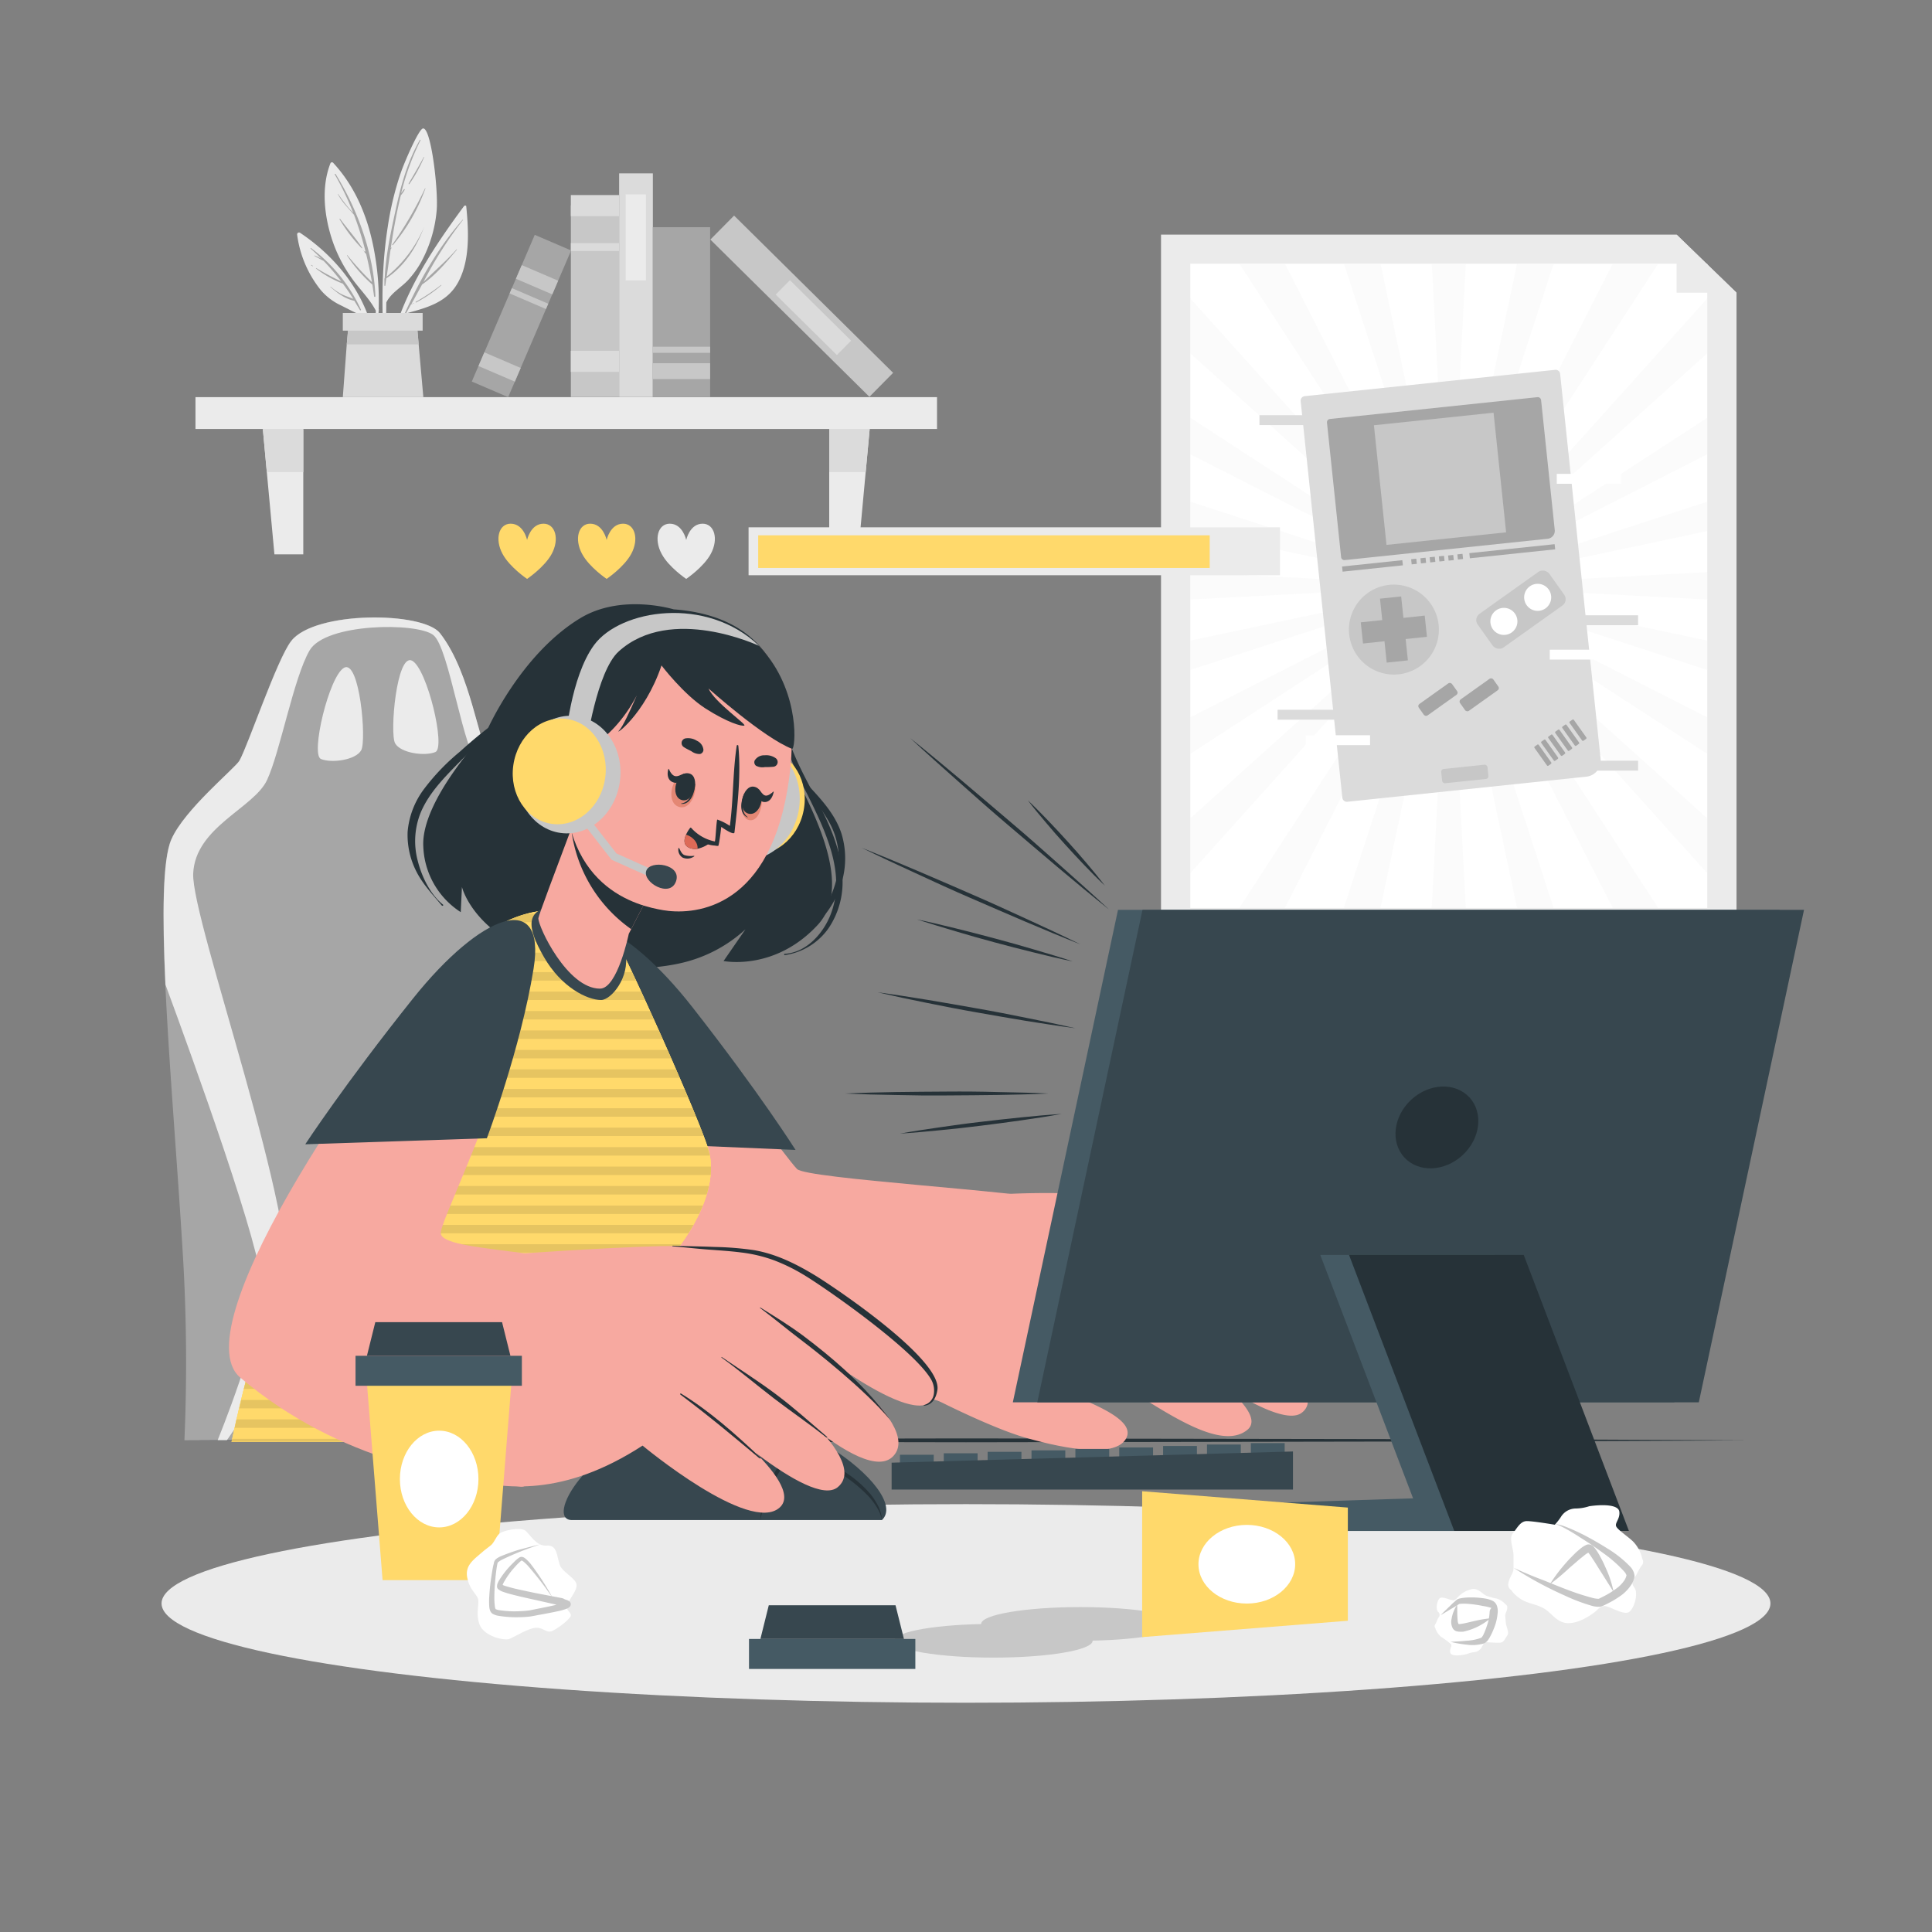 <svg xmlns="http://www.w3.org/2000/svg" viewBox="0 0 500 500"><rect x="0" y="0" width="500" height="500" fill="#808080" stroke="none"/><g id="freepik--background-complete--inject-41"><polygon points="449.41 242.61 300.47 242.61 300.47 60.72 433.9 60.72 449.41 75.75 449.41 242.61" style="fill:#ebebeb"></polygon><rect x="308.05" y="68.24" width="133.79" height="166.75" style="fill:#fff"></rect><g style="opacity:0.2"><polygon points="379.36 68.24 374.94 151.61 370.54 68.24 379.36 68.24" style="fill:#ebebeb"></polygon><polygon points="374.94 151.61 347.81 68.24 357.28 68.24 374.94 151.61" style="fill:#ebebeb"></polygon><polygon points="374.94 151.61 320.75 68.24 332.53 68.24 374.94 151.61" style="fill:#ebebeb"></polygon><polygon points="374.94 151.61 308.05 91.45 308.05 77.23 374.94 151.61" style="fill:#ebebeb"></polygon><polygon points="374.94 151.61 308.05 117.57 308.05 108.12 374.94 151.61" style="fill:#ebebeb"></polygon><polygon points="374.94 151.61 308.05 137.43 308.05 129.83 374.94 151.61" style="fill:#ebebeb"></polygon><polygon points="374.94 151.61 308.05 155.16 308.05 148.07 374.94 151.61" style="fill:#ebebeb"></polygon><polygon points="374.94 151.61 308.05 173.38 308.05 165.79 374.94 151.61" style="fill:#ebebeb"></polygon><polygon points="374.94 151.61 308.05 195.09 308.05 185.65 374.94 151.61" style="fill:#ebebeb"></polygon><polygon points="374.94 151.61 308.05 225.97 308.05 211.78 374.94 151.61" style="fill:#ebebeb"></polygon><polygon points="374.94 151.61 332.51 234.99 320.72 234.99 374.94 151.61" style="fill:#ebebeb"></polygon><polygon points="374.94 151.61 357.27 234.99 347.79 234.99 374.94 151.61" style="fill:#ebebeb"></polygon><polygon points="379.36 234.99 370.52 234.99 374.94 151.61 379.36 234.99" style="fill:#ebebeb"></polygon><polygon points="402.08 234.99 392.62 234.99 374.94 151.61 402.08 234.99" style="fill:#ebebeb"></polygon><polygon points="429.15 234.99 417.37 234.99 374.94 151.61 429.15 234.99" style="fill:#ebebeb"></polygon><polygon points="441.84 211.79 441.84 226 374.94 151.61 441.84 211.79" style="fill:#ebebeb"></polygon><polygon points="441.84 185.66 441.84 195.11 374.94 151.61 441.84 185.66" style="fill:#ebebeb"></polygon><polygon points="441.84 165.8 441.84 173.39 374.94 151.61 441.84 165.8" style="fill:#ebebeb"></polygon><polygon points="441.84 148.07 441.84 155.16 374.94 151.61 441.84 148.07" style="fill:#ebebeb"></polygon><polygon points="441.84 129.84 441.84 137.44 374.94 151.61 441.84 129.84" style="fill:#ebebeb"></polygon><polygon points="441.84 108.12 441.84 117.57 374.94 151.61 441.84 108.12" style="fill:#ebebeb"></polygon><polygon points="441.84 77.24 441.84 91.44 374.94 151.61 441.84 77.24" style="fill:#ebebeb"></polygon><polygon points="429.16 68.24 374.94 151.61 417.37 68.24 429.16 68.24" style="fill:#ebebeb"></polygon><polygon points="402.08 68.24 374.94 151.61 392.62 68.24 402.08 68.24" style="fill:#ebebeb"></polygon></g><path d="M343,98.84h65.16a1.18,1.18,0,0,1,1.18,1.18V200.26a4.13,4.13,0,0,1-4.13,4.13H343a1.18,1.18,0,0,1-1.18-1.18V100A1.18,1.18,0,0,1,343,98.84Z" transform="translate(-13.79 40.08) rotate(-6)" style="fill:#dbdbdb"></path><path d="M345.95,105.52h54a.86.86,0,0,1,.86.86v33.8a2.06,2.06,0,0,1-2.06,2.06H345.95a.86.86,0,0,1-.86-.86v-35a.86.86,0,0,1,.86-.86Z" transform="translate(-10.9 39.65) rotate(-6)" style="fill:#a6a6a6"></path><rect x="357.11" y="108.36" width="31.13" height="31.13" transform="translate(-10.91 39.62) rotate(-6)" style="fill:#c7c7c7"></rect><path d="M372.32,161.72a11.64,11.64,0,1,1-12.79-10.36A11.66,11.66,0,0,1,372.32,161.72Z" style="fill:#c7c7c7"></path><rect x="357.99" y="154.62" width="5.51" height="16.64" transform="translate(-15.05 38.58) rotate(-6)" style="fill:#a6a6a6"></rect><rect x="357.99" y="154.62" width="5.51" height="16.64" transform="translate(236.39 538.73) rotate(-96)" style="fill:#a6a6a6"></rect><rect x="382.27" y="152.46" width="22.72" height="10.7" rx="1.99" transform="translate(-18.53 257.67) rotate(-35.47)" style="fill:#c7c7c7"></rect><path d="M392.06,158.79a3.5,3.5,0,1,1-4.89-.82A3.5,3.5,0,0,1,392.06,158.79Z" style="fill:#fff"></path><path d="M400.8,152.56a3.5,3.5,0,1,1-4.88-.82A3.5,3.5,0,0,1,400.8,152.56Z" style="fill:#fff"></path><rect x="377.54" y="178.03" width="10.56" height="3.64" rx="0.68" transform="translate(798.97 104.22) rotate(144.54)" style="fill:#a6a6a6"></rect><rect x="396.21" y="194.76" width="6.1" height="1.35" rx="0.25" transform="translate(471.73 634.02) rotate(-125.46)" style="fill:#a6a6a6"></rect><rect x="398.03" y="193.47" width="6.1" height="1.35" rx="0.25" transform="translate(475.67 633.46) rotate(-125.47)" style="fill:#a6a6a6"></rect><rect x="399.84" y="192.18" width="6.1" height="1.35" rx="0.25" transform="translate(479.59 632.89) rotate(-125.47)" style="fill:#a6a6a6"></rect><rect x="401.66" y="190.88" width="6.1" height="1.35" rx="0.25" transform="translate(483.51 632.33) rotate(-125.47)" style="fill:#a6a6a6"></rect><rect x="403.47" y="189.59" width="6.1" height="1.35" rx="0.25" transform="translate(487.43 631.76) rotate(-125.47)" style="fill:#a6a6a6"></rect><rect x="405.29" y="188.3" width="6.1" height="1.35" rx="0.25" transform="translate(491.34 631.2) rotate(-125.46)" style="fill:#a6a6a6"></rect><rect x="366.85" y="179.15" width="10.56" height="3.64" rx="0.68" transform="translate(780.22 112.45) rotate(144.53)" style="fill:#a6a6a6"></rect><rect x="347.35" y="145.8" width="15.68" height="1.34" transform="translate(-13.36 37.92) rotate(-6)" style="fill:#a6a6a6"></rect><rect x="380.27" y="142" width="22.2" height="1.34" transform="translate(-12.77 41.68) rotate(-6)" style="fill:#a6a6a6"></rect><rect x="365.26" y="144.67" width="1.34" height="1.34" transform="translate(-13.18 39.03) rotate(-6)" style="fill:#a6a6a6"></rect><rect x="367.66" y="144.42" width="1.34" height="1.34" transform="translate(-13.14 39.28) rotate(-6)" style="fill:#a6a6a6"></rect><rect x="370.05" y="144.17" width="1.34" height="1.34" transform="translate(-13.1 39.52) rotate(-6)" style="fill:#a6a6a6"></rect><rect x="372.44" y="143.92" width="1.34" height="1.34" transform="translate(-13.07 39.78) rotate(-6)" style="fill:#a6a6a6"></rect><rect x="374.84" y="143.67" width="1.34" height="1.34" transform="translate(-13.02 39.99) rotate(-5.99)" style="fill:#a6a6a6"></rect><rect x="377.23" y="143.41" width="1.34" height="1.34" transform="translate(-12.99 40.28) rotate(-6)" style="fill:#a6a6a6"></rect><rect x="373.07" y="198.46" width="12.04" height="3.71" rx="0.69" transform="translate(-18.86 40.71) rotate(-6)" style="fill:#c7c7c7"></rect><rect x="344.98" y="183.25" width="2.56" height="16.62" transform="translate(537.82 -154.7) rotate(90)" style="fill:#fff"></rect><rect x="409.92" y="115.61" width="2.56" height="16.62" transform="translate(535.12 -287.28) rotate(90)" style="fill:#fff"></rect><rect x="408.11" y="161.11" width="2.56" height="16.62" transform="translate(578.81 -239.97) rotate(90)" style="fill:#fff"></rect><rect x="414.35" y="152.21" width="2.56" height="16.62" transform="translate(576.14 -255.11) rotate(90)" style="fill:#dbdbdb"></rect><rect x="414.35" y="189.84" width="2.56" height="16.62" transform="translate(613.78 -217.47) rotate(90)" style="fill:#dbdbdb"></rect><rect x="337.67" y="176.66" width="2.56" height="16.62" transform="translate(523.92 -153.98) rotate(90)" style="fill:#dbdbdb"></rect><rect x="332.98" y="100.42" width="2.56" height="16.62" transform="translate(442.99 -225.53) rotate(90)" style="fill:#dbdbdb"></rect><polygon points="433.9 60.72 433.9 75.75 449.41 75.75 433.9 60.72" style="fill:#ebebeb"></polygon><rect x="50.59" y="102.78" width="191.91" height="8.24" style="fill:#ebebeb"></rect><polygon points="78.49 143.46 71.02 143.46 68.02 111.02 78.49 111.02 78.49 143.46" style="fill:#ebebeb"></polygon><polygon points="214.6 143.46 222.07 143.46 225.07 111.02 214.6 111.02 214.6 143.46" style="fill:#ebebeb"></polygon><polygon points="68.02 111.02 78.49 111.02 78.49 122.19 69.05 122.19 68.02 111.02" style="fill:#dbdbdb"></polygon><polygon points="225.07 111.02 224.04 122.19 214.6 122.19 214.6 111.02 225.07 111.02" style="fill:#dbdbdb"></polygon><path d="M120.08,53.35c-8.51,11.53-17.39,24.91-19.55,39.38a.19.19,0,0,0,.37.07,85.57,85.57,0,0,1,3.77-11.58c5.6-1.54,11.09-2.81,14-8.36,3-5.72,2.62-13.16,2-19.39C120.71,53.14,120.26,53.12,120.08,53.35Z" style="fill:#ebebeb"></path><path d="M104.75,81.11c3.83-8.58,8.74-17.2,15-24.26,0-.05.11,0,.07.07A101.85,101.85,0,0,0,109.58,73c2.82-2.86,5.9-5.43,8.58-8.46,0-.06.13,0,.08.08-2.65,3.19-5.55,6.65-9,9-.93,1.71-1.86,3.42-2.81,5.14.23-.13.47-.25.71-.36,0,0,.08,0,0,.06-.27.13-.53.27-.8.39-.45.81-.89,1.62-1.35,2.43C104.92,81.45,104.67,81.29,104.75,81.11Z" style="fill:#a6a6a6"></path><path d="M107.6,78.12a51,51,0,0,0,6.54-4.37s.13,0,.08.08a34.54,34.54,0,0,1-6.53,4.45C107.59,78.33,107.49,78.18,107.6,78.12Z" style="fill:#a6a6a6"></path><path d="M99.6,92.59a.16.16,0,0,0,.31,0c0-4.76,0-9.55.07-14.33,1.22-2.46,3.84-3.83,5.66-5.8a24.9,24.9,0,0,0,3.4-4.73A34,34,0,0,0,113,54.58c.5-5.09-1.43-21.91-3.58-21.32-1.11.3-4.72,8.63-5.67,11.38a78.73,78.73,0,0,0-3.39,14C98.6,69.81,98.74,81.31,99.6,92.59Z" style="fill:#ebebeb"></path><path d="M99.56,72.05l0,0c.26-6,1.62-12.11,2.89-18,1.37-6.3,3-12.22,6.21-17.84a.09.09,0,0,1,.16.09,66.82,66.82,0,0,0-5,13.7c.22-.34.49-.66.71-1,.09-.13.3,0,.21.12a9,9,0,0,1-1,1.43l0,0c-1.12,4.5-1.92,9.1-2.61,13.69.06,0,.11-.12.16-.17s.09,0,.07.05l-.28.46c-.34,2.33-.66,4.65-1,7a32.81,32.81,0,0,0,9.69-12.88s0,0,0,0c-2,5.34-5,10.09-9.8,13.34-.09.62-.17,1.24-.26,1.86,0,.13-.22.09-.22,0,0-.55,0-1.1,0-1.65A.13.13,0,0,1,99.56,72.05Z" style="fill:#a6a6a6"></path><path d="M101.52,63.32A96.57,96.57,0,0,0,110,48.75c0-.06.13,0,.1,0a47.35,47.35,0,0,1-8.39,14.64C101.6,63.52,101.45,63.41,101.52,63.32Z" style="fill:#a6a6a6"></path><path d="M105.73,47.58c1.32-2.32,2.7-4.58,3.94-6.95,0-.07.12,0,.1,0a35.67,35.67,0,0,1-3.84,7A.12.12,0,0,1,105.73,47.58Z" style="fill:#a6a6a6"></path><path d="M105.22,48.59s0,0,0,0A0,0,0,0,1,105.22,48.59Z" style="fill:#a6a6a6"></path><path d="M97.26,80.39a48.37,48.37,0,0,1-1.11,9.38l.15,1A45.3,45.3,0,0,0,98,80.34.33.33,0,0,0,98,80h0a69.43,69.43,0,0,0-1-14.17c-1.47-8.76-4.7-17.16-10.8-23.72a.44.44,0,0,0-.68.14c-2.46,6.26-1.6,13.74.5,20a36.66,36.66,0,0,0,4.84,9.49C92.89,74.68,95.56,77.17,97.26,80.39Z" style="fill:#ebebeb"></path><path d="M86.86,45.05c5.79,9.39,9.81,20.52,10.3,31.62,0,.19-.32.24-.35,0-.13-1-.29-2-.44-3h0a37.6,37.6,0,0,1-6.57-7.57s0-.11.08-.07A80.7,80.7,0,0,0,96.25,73q-.61-3.67-1.49-7.24l-.45-.54c-.1-.12.06-.29.17-.17l.14.15a82.86,82.86,0,0,0-3-9.6c-1.47-1.76-3.12-3.28-4.19-5.39,0,0,0-.09.08,0a43.88,43.88,0,0,0,2.67,3.55c.39.45.82.87,1.22,1.31a73.73,73.73,0,0,0-4.73-9.88C86.55,45,86.77,44.91,86.86,45.05Z" style="fill:#a6a6a6"></path><path d="M88,56.63c1.87,2.52,4,4.92,5.74,7.52,0,.08-.06.15-.12.1a38.37,38.37,0,0,1-5.75-7.54C87.85,56.63,88,56.56,88,56.63Z" style="fill:#a6a6a6"></path><path d="M94,64.74l.08.08c.06.05,0,.14-.08.08L94,64.82C93.89,64.77,94,64.68,94,64.74Z" style="fill:#a6a6a6"></path><path d="M76.9,60.73A28.84,28.84,0,0,0,83,75.05,15.18,15.18,0,0,0,88,78.92c2.14,1.06,4.39,2.28,6.61,3.15a44,44,0,0,1,2.34,8.31l.21-.74C95.7,77.41,87.78,67,77.66,60.25A.49.49,0,0,0,76.9,60.73Z" style="fill:#ebebeb"></path><path d="M80.4,64.34c-.07-.06,0-.19.1-.13a41.33,41.33,0,0,1,12.9,15.9.14.14,0,0,1-.25.14c-.47-.82-1-1.62-1.44-2.41h0c-2.31-.43-4.5-2.06-6.22-3.6a0,0,0,0,1,.07-.07,14.36,14.36,0,0,0,2.92,2c1,.48,2,.78,2.94,1.16-.86-1.36-1.75-2.66-2.68-3.92a27,27,0,0,1-6.94-3.91c-.07,0,0-.15.06-.11a69.13,69.13,0,0,0,6.46,3.45,60,60,0,0,0-4.56-5.31c-.79-.42-1.58-.83-2.34-1.28a.06.06,0,1,1,0-.11,8,8,0,0,1,1.79.88C82.35,66.14,81.41,65.23,80.4,64.34Z" style="fill:#a6a6a6"></path><path d="M80.62,68.57a3.39,3.39,0,0,1,.39.27,0,0,0,0,1-.05.07c-.15-.07-.27-.15-.41-.23S80.55,68.52,80.62,68.57Z" style="fill:#a6a6a6"></path><polygon points="109.56 102.78 88.72 102.78 89.74 89.12 90.14 84.66 107.96 84.66 108.35 89.12 109.56 102.78" style="fill:#dbdbdb"></polygon><polygon points="108.35 89.12 89.74 89.12 90.14 84.66 107.96 84.66 108.35 89.12" style="fill:#c7c7c7"></polygon><rect x="88.72" y="81" width="20.66" height="4.57" style="fill:#dbdbdb"></rect><rect x="129.17" y="71.69" width="49.61" height="12.49" transform="translate(231.92 -76.03) rotate(90)" style="fill:#c7c7c7"></rect><rect x="151.25" y="46.96" width="5.45" height="12.49" transform="translate(207.18 -100.77) rotate(90)" style="fill:#dbdbdb"></rect><rect x="152.96" y="57.68" width="2.02" height="12.49" transform="translate(217.91 -90.04) rotate(90)" style="fill:#dbdbdb"></rect><rect x="151.25" y="87.27" width="5.45" height="12.49" transform="translate(247.49 -60.46) rotate(90)" style="fill:#dbdbdb"></rect><rect x="135.65" y="69.44" width="57.88" height="8.73" transform="translate(238.4 -90.78) rotate(90)" style="fill:#dbdbdb"></rect><rect x="153.42" y="58.82" width="22.26" height="5.24" transform="translate(225.99 -103.11) rotate(90)" style="fill:#ebebeb"></rect><rect x="178.57" y="74.87" width="57.88" height="8.73" transform="translate(115.62 -122.99) rotate(44.67)" style="fill:#c7c7c7"></rect><rect x="199.4" y="79.57" width="22.26" height="5.24" transform="translate(118.57 -124.26) rotate(44.67)" style="fill:#dbdbdb"></rect><rect x="154.38" y="73.36" width="43.96" height="14.83" transform="translate(257.14 -95.58) rotate(90)" style="fill:#a6a6a6"></rect><rect x="174.31" y="88.64" width="4.1" height="14.83" transform="translate(272.41 -80.31) rotate(90)" style="fill:#c7c7c7"></rect><rect x="175.57" y="83.1" width="1.59" height="14.83" transform="translate(266.88 -85.84) rotate(90)" style="fill:#c7c7c7"></rect><rect x="114.29" y="76.66" width="41.31" height="10.24" transform="translate(263.33 -9.97) rotate(113.23)" style="fill:#a6a6a6"></rect><rect x="127.36" y="89.84" width="3.85" height="10.24" transform="translate(267.55 13.63) rotate(113.23)" style="fill:#c7c7c7"></rect><rect x="137.05" y="67.27" width="3.85" height="10.24" transform="translate(260.32 -26.76) rotate(113.23)" style="fill:#c7c7c7"></rect><rect x="136.14" y="72.15" width="1.49" height="10.24" transform="translate(261.88 -18.04) rotate(113.23)" style="fill:#c7c7c7"></rect></g><g id="freepik--Shadow--inject-41"><ellipse cx="250" cy="414.97" rx="208.19" ry="25.7" style="fill:#ebebeb"></ellipse></g><g id="freepik--Desk--inject-41"><polygon points="47.44 372.76 98.08 372.51 148.72 372.43 250 372.26 351.28 372.42 401.92 372.51 452.56 372.76 401.92 373 351.28 373.09 250 373.26 148.72 373.09 98.08 373 47.44 372.76" style="fill:#263238"></polygon></g><g id="freepik--Chair--inject-41"><path d="M47.73,372.74a469.1,469.1,0,0,0-.57-50.69c-2.47-40.33-7.73-93.6-2.85-104.79,3.38-7.78,16.49-18.43,17.62-20.42,2.23-3.9,9.78-26.37,13.43-31,6.16-7.79,34-7.62,38.47-2,8.25,10.59,9.92,29.14,13.23,32.73s28.11,13.29,31.46,22.47S147.86,249,147.68,254.66s26.58,69.22,27.49,83.32-13.12,34.4-13.12,34.4Z" style="fill:#a6a6a6"></path><path d="M162.05,372.39l-6.61,0h-.07S164,351.32,164,341s-24.77-75.47-24.64-86.19S155,230.27,153.8,221.23s-24.64-17.33-29.36-22-8.12-31.61-12.32-34.9-27.87-3.12-32,4-7.6,26.21-11,33.52S50.53,214,50,226.07s28,90.48,24.1,109.88S62.67,367.2,58.73,372.71h-2.4s11.23-27.43,11.49-39.2c.22-9.39-17.75-59-25-78.7h0c-.82-18-.75-32.33,1.53-37.55,3.38-7.77,16.48-18.41,17.63-20.4,2.22-3.91,9.77-26.39,13.43-31,6.16-7.8,34-7.63,38.46-2,8.25,10.59,9.92,29.14,13.24,32.73s28.1,13.29,31.45,22.47S147.85,249,147.69,254.66s26.57,69.22,27.48,83.32S162.05,372.39,162.05,372.39Z" style="fill:#ebebeb"></path><path d="M89.06,172.81c-3.89,2.09-8.75,22.49-6,23.62s9,.29,10.42-2.27S93.09,170.63,89.06,172.81Z" style="fill:#ebebeb"></path><path d="M106.67,171c3.89,2.1,8.75,22.49,6,23.63s-9,.28-10.42-2.27S102.64,168.84,106.67,171Z" style="fill:#ebebeb"></path></g><g id="freepik--Character--inject-41"><path d="M228.24,393.39H148c-6.85,0,3.06-19.49,28-27S236.12,386.08,228.24,393.39Z" style="fill:#37474f"></path><path d="M196.77,393.39a25.1,25.1,0,0,1,1.16-6.52,27.55,27.55,0,0,1,2.71-6.08,21.92,21.92,0,0,1,4.23-5.17,19.46,19.46,0,0,1,5.59-3.56c-.45.33-.9.64-1.36.95l-.67.46-.63.53-1.25,1-1.15,1.15a28.21,28.21,0,0,0-3.91,5.12,38.67,38.67,0,0,0-2.84,5.82q-.59,1.53-1.05,3.09C197.26,391.25,197,392.32,196.77,393.39Z" style="fill:#263238"></path><path d="M206.27,374.85a52.55,52.55,0,0,1,13.32,6.72,29.39,29.39,0,0,1,5.59,5,17.43,17.43,0,0,1,2.08,3.16,9.62,9.62,0,0,1,1,3.62,10.31,10.31,0,0,0-1.41-3.38,16.87,16.87,0,0,0-2.23-2.89,37.3,37.3,0,0,0-5.59-4.73c-2-1.44-4.1-2.72-6.22-4-1.06-.63-2.14-1.23-3.23-1.82S207.37,375.42,206.27,374.85Z" style="fill:#263238"></path><path d="M150.15,160c-15.6,9.47-24.18,29.17-24.18,29.17S108.89,207,109.55,219.06a21.1,21.1,0,0,0,9.69,17l.31-6.52s2.11,9,14.83,15.48,31.58,6.64,42,4.19a36.64,36.64,0,0,0,16.55-8.71l-5.67,8.21s13.22,2.71,24.37-9.35-6.35-37.5-7.21-42.27,4.35-36.81-30.05-39.39C174.38,157.73,160.88,153.5,150.15,160Z" style="fill:#263238"></path><path d="M114.65,234.12c-3.31-2.67-5.49-7.22-6.52-11.28A19.68,19.68,0,0,1,109,210c2.15-4.88,5.92-8.71,9.59-12.46s7.87-7.48,11.59-11.42c.21-.22-.12-.52-.35-.36A120.66,120.66,0,0,0,119,194.55a56.38,56.38,0,0,0-9.18,9.54,21.42,21.42,0,0,0-4.33,11.21,20.83,20.83,0,0,0,2,9.7c1.7,3.62,4.33,6.32,6.85,9.35C114.57,234.54,114.84,234.27,114.65,234.12Z" style="fill:#263238"></path><path d="M217.9,225.72c-1.16-12.54-9.8-22.4-13.69-34-2.11-6.3-3.3-13-6.62-18.82-.09-.15-.36,0-.27.16,2.63,5.16,3.5,10.81,5,16.35a86.77,86.77,0,0,0,6.54,16c4.65,9.46,10.26,20.65,6.09,31.3-1.92,4.91-6.28,9.81-11.88,10.14-.21,0-.17.37.05.33a16.76,16.76,0,0,0,11.29-6.93A21.28,21.28,0,0,0,217.9,225.72Z" style="fill:#263238"></path><path d="M217.63,229a21.94,21.94,0,0,0,.14-13.27c-1.38-4.28-4.32-7.84-7.33-11.1-3.47-3.76-7.2-7.43-8.77-12.42-.07-.21-.38-.08-.32.12,2.43,8.21,9.55,13.48,13.45,20.83,4.46,8.41,2,18.5-4.1,25.39a36.17,36.17,0,0,1-14,9.35.07.07,0,1,0,0,.14C205.85,244.75,214.65,238.54,217.63,229Z" style="fill:#263238"></path><path d="M149.06,256c7.71,33.58,23.32,76.09,35.38,84.66,9.72,6.92,71.31,26.25,74.15,26.56,7.05.71,22.55-54.4,15.25-56.42-9.2-2.55-65.08-5.7-67.57-8.26s-18.49-24.22-36.51-49.18C157.33,236.06,144.28,235.12,149.06,256Z" style="fill:#f7a9a0"></path><path d="M242.8,362.49c.93.48,14.18,7.14,22.37,9.51,6.11,1.77,23.83,6.4,26.45-.13,1.79-4.46-8.31-8.41-15.39-11.36-3.73-1.55-8.33-5.46-7.23-7.86,1.92-4.19,11.53,0,17.84,3.69,12.22,7.1,28.49,19.87,36,13.68,2.81-2.35-.46-6.61-5.25-10.79,7.77,4.87,16.07,8.87,19.3,6.39,1.85-1.41,1.94-3.35.91-5.56,2.4.78,4.52.63,6-.93,2.52-2.65,1.29-6.55-1.47-10.55a3,3,0,0,0,2.29-1.51c5.35-8.16-21.43-31.58-30.69-33.78-27.25-6.47-56.24-4.11-56.24-4.11C246.94,317.73,242.78,362.47,242.8,362.49Z" style="fill:#f7a9a0"></path><path d="M282.87,337.41a46.19,46.19,0,0,1,18.18,7c6.91,4.56,11.49,9.9,17.29,15.27.15.15-.07.39-.22.25-2.76-2.56-14.2-12.16-17.16-14.35a44,44,0,0,0-18.11-8.05A.06.06,0,0,1,282.87,337.41Z" style="fill:#263238"></path><path d="M288,325.84c7.16,2,14.5,3.94,21.15,7.33,7.27,3.71,13,9.75,18.56,15.57q5.05,5.24,9.85,10.7c.14.15-.07.39-.21.24q-8.52-9-17.58-17.51A58.33,58.33,0,0,0,300.44,330c-4.1-1.56-8.31-2.81-12.52-4C287.84,326,287.87,325.82,288,325.84Z" style="fill:#263238"></path><path d="M295.6,315.73c7,1.43,13,2.65,19.19,6.38,8.16,4.94,16,13.26,18.8,16.2,3.05,3.26,6,6.62,8.88,10,.12.14-.12.35-.24.21a231.41,231.41,0,0,0-21.23-21,45.73,45.73,0,0,0-11.87-7.72,82.61,82.61,0,0,0-13.54-4A0,0,0,0,1,295.6,315.73Z" style="fill:#263238"></path><path d="M205.89,297.6l-47-2s-8.54-23.3-11.68-44,14.49-13.26,31.94,9S205.89,297.6,205.89,297.6Z" style="fill:#37474f"></path><path d="M176.43,373.1l-2.85-47.72s12.84-14.2,10-27c-1.44-6.5-23.59-55.87-25.76-57.9-8.73-8.13-23.45-4.89-29.5-.32-33.47,25.3-57.06,79.59-68.39,133Z" style="fill:#FFD96B"></path><path d="M176.43,373.1l-2.85-47.72s12.84-14.2,10-27c-1.44-6.5-23.59-55.87-25.76-57.9-8.73-8.13-23.45-4.89-29.5-.32-33.47,25.3-57.06,79.59-68.39,133Z" style="fill:#FFD96B"></path><path d="M173.58,325.38l2.85,47.72H59.93c11.32-53.37,34.91-107.66,68.39-133a19.57,19.57,0,0,1,4.24-2.37c7.14-3,18.18-3.91,25.26,2.69,2.17,2,24.32,51.4,25.75,57.9C186.42,311.18,173.58,325.38,173.58,325.38Z" style="fill:#FFD96B"></path><g style="opacity:0.1"><path d="M155.53,238.67H130.66a20.93,20.93,0,0,1,1.9-.9,28.39,28.39,0,0,1,3.78-1.28h14.53A18.14,18.14,0,0,1,155.53,238.67Z"></path><path d="M159.71,243.71H123.89c.88-.75,1.76-1.49,2.66-2.19h32C158.85,242.07,159.25,242.81,159.71,243.71Z"></path><path d="M162.21,248.74h-43.8c.75-.75,1.52-1.48,2.29-2.19h40.45Z"></path><path d="M164.6,253.77h-51c.67-.74,1.34-1.47,2-2.18h48Z"></path><path d="M166.93,258.8H109.24c.6-.74,1.21-1.46,1.83-2.18h54.86C166.25,257.33,166.59,258.06,166.93,258.8Z"></path><path d="M169.23,263.84H105.28l1.68-2.19h61.27Z"></path><path d="M171.48,268.87H101.66c.51-.74,1-1.47,1.54-2.19h67.3C170.83,267.41,171.16,268.14,171.48,268.87Z"></path><path d="M173.7,273.9H98.29c.47-.73.95-1.46,1.43-2.18h73C173.06,272.45,173.39,273.18,173.7,273.9Z"></path><path d="M175.89,278.93H95.15c.44-.73.89-1.46,1.34-2.18h78.45C175.27,277.48,175.58,278.21,175.89,278.93Z"></path><path d="M178,284H92.21c.42-.73.83-1.46,1.26-2.18h83.64C177.43,282.52,177.74,283.25,178,284Z"></path><path d="M180.14,289H89.44c.4-.74.79-1.47,1.19-2.19h88.6Z"></path><path d="M182.12,294H86.85c.36-.73.73-1.46,1.1-2.18h93.33C181.59,292.63,181.87,293.36,182.12,294Z"></path><path d="M183.7,299.06H84.39c.34-.73.69-1.46,1-2.18h97.7a14.86,14.86,0,0,1,.43,1.48C183.62,298.59,183.67,298.83,183.7,299.06Z"></path><path d="M184,301.91a17.65,17.65,0,0,1-.08,2.18H82.06l1-2.18Z"></path><path d="M183.45,306.94a20.72,20.72,0,0,1-.57,2.19h-103l.94-2.19Z"></path><path d="M181.89,312c-.3.75-.62,1.47-1,2.18H77.76c.29-.73.59-1.46.89-2.18Z"></path><path d="M179.45,317c-.43.77-.86,1.5-1.3,2.18H75.77c.28-.73.56-1.45.85-2.18Z"></path><path d="M176.22,322c-.64.89-1.22,1.63-1.66,2.18H73.89c.26-.73.52-1.46.79-2.18Z"></path><path d="M173.81,329.26H72.08c.26-.74.51-1.47.78-2.19H173.68Z"></path><path d="M174.11,334.29H70.38c.24-.73.48-1.46.73-2.18H174Z"></path><path d="M174.41,339.32H68.77c.22-.73.45-1.46.69-2.18H174.28Z"></path><path d="M174.71,344.35H67.23c.21-.73.43-1.45.66-2.18H174.58Z"></path><path d="M175,349.39H65.78c.2-.73.4-1.46.62-2.19H174.88Z"></path><path d="M175.31,354.42H64.4c.19-.73.38-1.45.59-2.18H175.18Z"></path><path d="M175.61,359.45H63.1c.17-.73.36-1.45.55-2.18H175.48Z"></path><path d="M175.92,364.48h-114c.17-.73.34-1.45.52-2.18H175.78Z"></path><path d="M176.22,369.52H60.71c.16-.73.32-1.46.49-2.19H176.09Z"></path><path d="M176.43,373.1H59.93c0-.24.1-.49.16-.73h116.3Z"></path></g><path d="M143.46,234.42c-7.49,1-7.22,5.35-2.71,13.23S152,258.8,155.57,258.8c2.55,0,7.53-5.83,6.29-12.25C160.21,238,151.8,233.36,143.46,234.42Z" style="fill:#37474f"></path><path d="M162.73,241.67s-2.91,14.19-7.45,14.19c-8.46,0-16-16-15.95-18.22,0-.56,4.78-13.27,8.5-23.14,2.39-6.35,4.36-11.52,4.36-11.52L171.81,224l-8.46,16.46Z" style="fill:#f7a9a0"></path><path d="M171.81,224l-8.46,16.46a37.1,37.1,0,0,1-15.52-26c2.39-6.35,4.36-11.52,4.36-11.52l2.52,2.52Z" style="fill:#263238"></path><ellipse cx="196.16" cy="207.44" rx="13.71" ry="12.03" transform="translate(-44.78 360.6) rotate(-79.04)" style="fill:#FFD96B"></ellipse><path d="M180.43,204.88c-1.6,8.27,3,16.11,10.24,17.52s14.43-4.16,16-12.43-3-16.11-10.23-17.52S182,196.61,180.43,204.88Z" style="fill:#c7c7c7"></path><path d="M203.79,204.34c-5.43,32-25.23,32.39-32.13,31.22-6.27-1.08-27.48-5.52-25.39-37.94s18.71-40,33.17-38.32S209.22,172.31,203.79,204.34Z" style="fill:#f7a9a0"></path><path d="M200.2,198.43a18.65,18.65,0,0,1-2.24.09,3.57,3.57,0,0,1-2.3-.34,1.16,1.16,0,0,1-.35-1.37,2.85,2.85,0,0,1,2.58-1.34,4.22,4.22,0,0,1,2.92.79A1.23,1.23,0,0,1,200.2,198.43Z" style="fill:#263238"></path><path d="M176.92,193.31c.63.43,1.29.73,2,1.1a3.56,3.56,0,0,0,2.21.73,1.14,1.14,0,0,0,.92-1.06,2.84,2.84,0,0,0-1.68-2.36,4.22,4.22,0,0,0-3-.62A1.23,1.23,0,0,0,176.92,193.31Z" style="fill:#263238"></path><path d="M178.21,200.55c-4.14-1.24-6.31,7.14-2.47,8.28S181.68,201.59,178.21,200.55Z" style="fill:#e07f69;opacity:0.8"></path><path d="M179.89,202.88c0-.08-.19.07-.2.16-.41,2.17-1.23,4.6-3.34,4.89-.07,0-.09.12,0,.12C178.8,208.24,179.86,205,179.89,202.88Z" style="fill:#263238"></path><path d="M178.46,200.2c-3.42-1-5.21,5.89-2.05,6.84S181.32,201.06,178.46,200.2Z" style="fill:#263238"></path><path d="M177,200.22c-.71.23-1.48.77-2.23.65s-1.31-1-1.68-1.86c0-.09-.11,0-.14.05-.36,1.32-.2,2.81,1.16,3.37s2.49-.41,3.16-1.66C177.41,200.54,177.29,200.12,177,200.22Z" style="fill:#263238"></path><path d="M195.4,203.74c-3.62-.62-4.81,7.95-1.45,8.52S198.44,204.26,195.4,203.74Z" style="fill:#e07f69;opacity:0.8"></path><path d="M192.64,205.33c0-.08.14.14.11.23-.64,2.12-1,4.65.73,5.88.05,0,0,.14,0,.11C191.16,210.59,191.69,207.23,192.64,205.33Z" style="fill:#263238"></path><path d="M195.14,203.6c3.51.66,1.94,7.63-1.31,7S192.2,203.05,195.14,203.6Z" style="fill:#263238"></path><path d="M196.49,204.39c.47.49.86,1.29,1.51,1.48s1.48-.4,2.13-1c.07-.06.11,0,.1.1-.27,1.34-1,2.63-2.36,2.6s-1.82-1.37-1.83-2.77C196,204.52,196.3,204.19,196.49,204.39Z" style="fill:#263238"></path><path d="M175.77,219.52c.35.65.65,1.49,1.39,1.79a5.73,5.73,0,0,0,2.44.17.08.08,0,0,1,.06.14,3,3,0,0,1-3,.32,2.38,2.38,0,0,1-1.09-2.38C175.54,219.42,175.72,219.43,175.77,219.52Z" style="fill:#263238"></path><path d="M186.66,214s-.35,3.31-.72,4.83c0,.14-.42.11-.94,0,0,0,0,0-.06,0a7.39,7.39,0,0,1-6.32-4.4.16.16,0,0,1,.28-.16,11.09,11.09,0,0,0,6.1,3.5c.21-.39.41-5.7.65-5.66a13.67,13.67,0,0,1,3.24,1.63c.93-6.89.74-13.87,1.77-20.71a.21.21,0,0,1,.42,0c.71,7.3-.18,15.25-1,22.39C190,216.29,187.2,214.38,186.66,214Z" style="fill:#263238"></path><path d="M184.2,217.77a8.14,8.14,0,0,1-3.68,1.89,3.74,3.74,0,0,1-2.22-.28c-1.51-.71-1.28-2.18-.75-3.37a8.28,8.28,0,0,1,1.07-1.77A10.6,10.6,0,0,0,184.2,217.77Z" style="fill:#263238"></path><path d="M180.52,219.66a3.74,3.74,0,0,1-2.22-.28c-1.51-.71-1.28-2.18-.75-3.37C179.21,216.51,180.68,218,180.52,219.66Z" style="fill:#dd6a57"></path><path d="M147.44,194.92c3.44.83,15.07-5.78,20.31-22,0,0-5.72,14.25-7.47,16.06s6.51-3.73,10.92-16.76c0,0,5.68,7.48,11.36,11.12s9.5,4.74,10.08,4.42-7.68-6-9.28-9.58c0,0,14.18,12.72,21.62,15.62.86.34,2.24-13.85-7.19-25.13s-25.41-12.28-31.91-9c0,0-6.14-1-15.2,5.79S143.74,194,147.44,194.92Z" style="fill:#263238"></path><path d="M151,201s-4.31-11.6-9.4-10.31-3.63,16.85,1.09,20.16a5.49,5.49,0,0,0,7.87-1Z" style="fill:#f7a9a0"></path><path d="M142.08,195.09a.07.07,0,0,0-.07.13c3.28,2.44,4.33,6.34,4.76,10.22-.74-1.64-2-2.77-4.18-1.95-.11,0-.06.22,0,.22a3.39,3.39,0,0,1,3.3,2.08,16.18,16.18,0,0,1,1,3.36c.08.37.72.35.69-.06a.28.28,0,0,0,0-.09C148.9,204.35,147,196.87,142.08,195.09Z" style="fill:#263238"></path><path d="M146,210.18a1.13,1.13,0,1,1-.78-1.41A1.14,1.14,0,0,1,146,210.18Z" style="fill:#fff"></path><path d="M143.43,207.4a.71.71,0,0,1-.88.5.72.72,0,1,1,.39-1.38A.71.71,0,0,1,143.43,207.4Z" style="fill:#fff"></path><path d="M140.29,197l-2.27-.09a.46.46,0,0,1-.44-.47h0a.46.46,0,0,1,.47-.44l2.27.09a.47.47,0,0,1,.44.48h0A.45.45,0,0,1,140.29,197Z" style="fill:#FFD96B"></path><path d="M140.4,195.5l-2.24-.41a.45.45,0,0,1-.36-.53h0a.44.44,0,0,1,.53-.36l2.23.41a.47.47,0,0,1,.37.53h0A.45.45,0,0,1,140.4,195.5Z" style="fill:#FFD96B"></path><path d="M146.32,191.76s1.32-16.52,7.43-24.83c6.81-9.26,29.16-12.81,42.68.21,0,0-22.81-10.78-36.32,1.46-5.69,5.15-8.39,24.4-8.39,24.4Z" style="fill:#c7c7c7"></path><path d="M160.42,202.27c-1.14,8.35-8,14.3-15.32,13.3s-12.33-8.58-11.19-16.92,8-14.3,15.33-13.3S161.57,193.93,160.42,202.27Z" style="fill:#c7c7c7"></path><path d="M156.63,201.27c-1,7.5-7.2,12.85-13.78,11.95s-11.08-7.71-10-15.21,7.19-12.85,13.77-11.95S157.65,193.77,156.63,201.27Z" style="fill:#FFD96B"></path><polygon points="168.31 227 158.27 222.5 150.31 212.27 151.88 211.04 159.54 220.88 169.12 225.18 168.31 227" style="fill:#c7c7c7"></polygon><path d="M167.25,225.37c1-2.92,9.26-1.71,7.7,2.72S166.22,228.31,167.25,225.37Z" style="fill:#37474f"></path><path d="M118.68,247.18c-19.38,20.76-72.36,96-56.5,109.34,26.07,22,54.92,25.87,72.56,28.23,7.61,1,23.51-48.6,18.51-55.11s-38.66-5.41-39.17-10.41c-.28-2.84,12-26.33,20.33-56.45C144,228,127.24,238,118.68,247.18Z" style="fill:#f7a9a0"></path><path d="M132.24,324.6s23.29-1.7,38.57-2.1c8.53-.22,23.18.7,29.52,3.41,9.48,4,46.56,27,41.18,36.11-4.86,8.25-34.21-15.53-34.21-15.53s31.74,21.37,24,30.22-37.26-22.41-37.26-22.41S226.2,377,216.83,384.86c-7.07,5.95-35.47-20.86-35.47-20.86s27.47,19.69,20.45,26.12c-7.75,7.11-35.51-16-35.51-16-20.58,13.35-35.85,11.29-46.53,8.53C117.19,382,132.24,324.6,132.24,324.6Z" style="fill:#f7a9a0"></path><path d="M196.8,338.4c3.82,2.38,7.7,4.75,11.3,7.46s7.09,5.54,10.42,8.57c8.16,7.43,12.1,13.36,11.82,13-6.71-8-19.42-17.92-23-20.63s-7-5.58-10.62-8.29C196.6,338.46,196.71,338.34,196.8,338.4Z" style="fill:#263238"></path><path d="M186.79,351.2c4.75,3.24,9.58,6.29,14.18,9.75s8.62,7.1,13,10.84c.33.29.07.37-.28.1-4.48-3.57-8.89-6.53-13.41-10s-8.91-7.21-13.53-10.54C186.64,351.26,186.72,351.15,186.79,351.2Z" style="fill:#263238"></path><path d="M176.23,360.64c7.5,4.59,14.15,10.55,20.54,16.56.31.3,0,.37-.38.08-6.73-5.63-12-10.1-20.32-16.38C175.94,360.8,176.07,360.55,176.23,360.64Z" style="fill:#263238"></path><path d="M211.12,330.18c-4.92-3-10.16-5.63-15.9-6.63a80.66,80.66,0,0,0-10.3-.84c-3.61-.15-7.23-.19-10.84-.33-.1,0-.09.15,0,.16,3,.25,6.08.61,9.13.84s5.87.4,8.78.78a37.79,37.79,0,0,1,8.32,2,47.41,47.41,0,0,1,7.35,3.56c4.92,2.85,28.22,19,33.14,27a5.8,5.8,0,0,1,.85,4.21,3.42,3.42,0,0,1-2.54,2.7c-.2,0,0,.17.21.14,2.11-.28,3-2.16,3.29-4.15C243.61,351.72,216.35,333.4,211.12,330.18Z" style="fill:#263238"></path><path d="M79,296.14l47-1.56s8.76-23.22,12.09-43.88-13.59-14.35-31.25,7.77S79,296.14,79,296.14Z" style="fill:#37474f"></path></g><g id="freepik--Device--inject-41"><rect x="232.9" y="376.49" width="8.75" height="5.72" style="fill:#455a64"></rect><rect x="244.25" y="376.11" width="8.75" height="5.72" style="fill:#455a64"></rect><rect x="255.6" y="375.73" width="8.75" height="5.72" style="fill:#455a64"></rect><rect x="266.95" y="375.35" width="8.75" height="5.72" style="fill:#455a64"></rect><rect x="278.31" y="374.98" width="8.75" height="5.72" style="fill:#455a64"></rect><rect x="289.66" y="374.6" width="8.75" height="5.72" style="fill:#455a64"></rect><rect x="301.01" y="374.22" width="8.75" height="5.72" style="fill:#455a64"></rect><rect x="312.37" y="373.84" width="8.75" height="5.72" style="fill:#455a64"></rect><rect x="323.72" y="373.47" width="8.75" height="5.72" style="fill:#455a64"></rect><polygon points="334.62 385.49 230.75 385.49 230.75 378.54 334.62 375.64 334.62 385.49" style="fill:#37474f"></polygon><polygon points="433.32 362.92 262.12 362.92 289.34 235.46 460.54 235.46 433.32 362.92" style="fill:#455a64"></polygon><polygon points="439.65 362.92 268.45 362.92 295.68 235.46 466.88 235.46 439.65 362.92" style="fill:#37474f"></polygon><ellipse cx="371.87" cy="291.81" rx="11.46" ry="9.78" transform="translate(-99.29 329.84) rotate(-42.74)" style="fill:#263238"></ellipse><polygon points="391.23 396.21 307.03 396.21 307.03 389.67 391.23 386.94 391.23 396.21" style="fill:#455a64"></polygon><polygon points="414.12 396.2 368.92 396.2 341.69 324.78 386.9 324.78 414.12 396.2" style="fill:#455a64"></polygon><polygon points="421.56 396.2 376.36 396.2 349.13 324.78 394.34 324.78 421.56 396.2" style="fill:#263238"></polygon><path d="M279.6,244.39c-4.8-1.89-9.55-3.88-14.29-5.89s-9.45-4.08-14.18-6.12S241.72,228.19,237,226l-7-3.24c-2.33-1.12-4.66-2.2-7-3.35,2.4.94,4.77,1.93,7.16,2.9l7.13,3c4.74,2,9.45,4.08,14.17,6.12s9.41,4.19,14.09,6.34S275,242.12,279.6,244.39Z" style="fill:#263238"></path><path d="M271.33,283c-4.38.21-8.77.3-13.15.38s-8.77.08-13.15.12-8.77,0-13.15-.11l-6.58-.14c-2.19-.09-4.38-.14-6.57-.25,2.19-.11,4.38-.16,6.57-.24l6.58-.14c4.38-.08,8.77-.08,13.15-.12s8.77,0,13.15.12S267,282.76,271.33,283Z" style="fill:#263238"></path><path d="M237.27,237.94c3.42.7,6.8,1.52,10.18,2.35s6.75,1.71,10.11,2.61,6.71,1.83,10.05,2.83l5,1.49c1.66.54,3.33,1,5,1.6-1.71-.34-3.41-.75-5.11-1.12l-5.07-1.23c-3.39-.82-6.75-1.71-10.11-2.61S250.59,242,247.25,241,240.58,239,237.27,237.94Z" style="fill:#263238"></path><path d="M235.55,191c4.43,3.55,8.79,7.18,13.13,10.82s8.63,7.35,12.95,11,8.57,7.43,12.81,11.2l6.34,5.66c2.1,1.91,4.21,3.8,6.28,5.74-2.22-1.77-4.4-3.58-6.6-5.37l-6.53-5.45c-4.34-3.64-8.63-7.35-12.95-11s-8.56-7.43-12.8-11.2S239.71,194.9,235.55,191Z" style="fill:#263238"></path><path d="M232.9,293.38c3.46-.63,6.94-1.15,10.42-1.65s7-1,10.45-1.39,7-.83,10.48-1.16l5.25-.5c1.75-.13,3.5-.3,5.26-.4-1.73.33-3.47.59-5.2.88l-5.22.78c-3.48.51-7,.95-10.45,1.39s-7,.82-10.48,1.16S236.41,293.16,232.9,293.38Z" style="fill:#263238"></path><path d="M227.09,256.8c4.31.57,8.59,1.26,12.88,1.95s8.54,1.48,12.82,2.22,8.53,1.58,12.78,2.44l6.38,1.3c2.12.47,4.24.9,6.36,1.4-2.16-.27-4.3-.61-6.45-.92l-6.42-1c-4.29-.69-8.55-1.47-12.83-2.21s-8.53-1.59-12.78-2.44S231.33,257.78,227.09,256.8Z" style="fill:#263238"></path><path d="M266,207.11c1.81,1.71,3.55,3.48,5.27,5.27s3.4,3.62,5.07,5.45,3.31,3.7,4.91,5.6l2.39,2.86c.77,1,1.56,1.93,2.31,2.92-.92-.84-1.79-1.73-2.68-2.59l-2.6-2.67c-1.73-1.78-3.4-3.62-5.07-5.45s-3.31-3.7-4.9-5.6S267.46,209.09,266,207.11Z" style="fill:#263238"></path></g><g id="freepik--Icons--inject-41"><rect x="193.73" y="136.47" width="137.53" height="12.4" style="fill:#ebebeb"></rect><rect x="196.22" y="138.54" width="116.85" height="8.45" style="fill:#FFD96B"></rect><path d="M183.94,143.37c-1.87,3.43-6.35,6.45-6.35,6.45s-4.49-3-6.34-6.45c-2.12-3.88-.95-7.84,2.08-7.84,3.38,0,4.26,4.22,4.26,4.22s.89-4.22,4.25-4.22C184.88,135.53,186.05,139.49,183.94,143.37Z" style="fill:#ebebeb"></path><path d="M163.35,143.37c-1.87,3.43-6.35,6.45-6.35,6.45s-4.48-3-6.34-6.45c-2.11-3.88-.95-7.84,2.08-7.84,3.38,0,4.26,4.22,4.26,4.22s.89-4.22,4.26-4.22C164.29,135.53,165.46,139.49,163.35,143.37Z" style="fill:#FFD96B"></path><path d="M142.77,143.37c-1.87,3.43-6.36,6.45-6.36,6.45s-4.48-3-6.34-6.45c-2.11-3.88-.95-7.84,2.08-7.84,3.39,0,4.26,4.22,4.26,4.22s.89-4.22,4.26-4.22C143.7,135.53,144.88,139.49,142.77,143.37Z" style="fill:#FFD96B"></path></g><g id="freepik--Trash--inject-41"><polygon points="132.53 355.69 128.3 408.93 99.01 408.93 94.78 355.69 132.53 355.69" style="fill:#FFD96B"></polygon><rect x="92.01" y="350.88" width="43.05" height="7.76" style="fill:#455a64"></rect><polygon points="132.1 350.88 94.96 350.88 97.13 342.17 129.93 342.17 132.1 350.88" style="fill:#37474f"></polygon><path d="M123.82,382.78c0,6.91-4.55,12.51-10.16,12.51s-10.17-5.6-10.17-12.51,4.55-12.52,10.17-12.52S123.82,375.86,123.82,382.78Z" style="fill:#fff"></path><path d="M305.28,420.27c0,2.41-11.5,4.36-25.68,4.36s-25.68-1.95-25.68-4.36,11.49-4.36,25.68-4.36S305.28,417.86,305.28,420.27Z" style="fill:#c7c7c7"></path><path d="M282.77,424.63c0,2.41-11.5,4.36-25.68,4.36s-25.68-1.95-25.68-4.36,11.5-4.36,25.68-4.36S282.77,422.22,282.77,424.63Z" style="fill:#c7c7c7"></path><polygon points="295.59 385.93 348.82 390.16 348.82 419.45 295.59 423.68 295.59 385.93" style="fill:#FFD96B"></polygon><rect x="193.84" y="424.16" width="43.05" height="7.76" style="fill:#455a64"></rect><polygon points="233.94 424.16 196.79 424.16 198.96 415.44 231.76 415.44 233.94 424.16" style="fill:#37474f"></polygon><path d="M322.68,394.64c6.91,0,12.51,4.55,12.51,10.16S329.59,415,322.68,415s-12.52-4.55-12.52-10.17S315.76,394.64,322.68,394.64Z" style="fill:#fff"></path><path d="M411.3,389.81c3.3-.48,7.54-.48,7.78,1.41s-1.26,2.91-.79,3.85,3.15,2.67,4.41,3.93a9.29,9.29,0,0,1,2.2,3.93c0,.47.78,1.26,0,2.2s-1.23,2.36-1.88,3.07-.92,1.49,0,2.75.14,4.87-1.28,6.13-5.5-1.73-6.76-1.42-1.41.94-2.51,1.73-3.77,2.68-6.6,2.68-4.25-2.52-6-3.62-3.3-1.26-4.87-1.89a9,9,0,0,1-3.62-2.67c-.31-.63-1.41-.78-.94-2.51s1.26-2.2,1.26-3.62,0-1.66,0-3.27-1.27-4.43-.17-5.69,1.89-3.14,3.62-3.14,7.23.94,7.23.94a14.58,14.58,0,0,0,1.57-2,4.53,4.53,0,0,1,3.81-2.2A11.69,11.69,0,0,0,411.3,389.81Z" style="fill:#fff"></path><path d="M391.73,405.76c2.25,1,4.53,2,6.83,2.87s4.57,1.87,6.88,2.72a62.88,62.88,0,0,0,6.9,2.24,5.49,5.49,0,0,0,1.44.17l1.39-.7a21.64,21.64,0,0,0,3-1.85,8.33,8.33,0,0,0,2.29-2.34,4.62,4.62,0,0,0,.33-.67l.1-.34.05-.16s0,0,0,0a2.79,2.79,0,0,0-.61-1A33.33,33.33,0,0,0,415,402c-2-1.46-4-2.83-6.09-4.13-1-.67-2.08-1.32-3.15-1.93-.54-.3-1.08-.59-1.63-.86a8,8,0,0,0-.84-.38c-.26-.07-.62-.3-.83-.06.18-.29.6-.12.88-.09a9.36,9.36,0,0,1,.91.24c.59.19,1.17.42,1.75.66,1.15.47,2.28,1,3.4,1.54,2.22,1.13,4.38,2.36,6.5,3.7a28.75,28.75,0,0,1,6,4.76,4,4,0,0,1,1.09,2.18,1.89,1.89,0,0,1,0,.47l-.07.29-.16.55a8.18,8.18,0,0,1-.47,1,10.3,10.3,0,0,1-2.81,3,24.1,24.1,0,0,1-3.32,2l-.84.42-.43.2-.23.11-.46.14a6.16,6.16,0,0,1-2.23-.23,47.36,47.36,0,0,1-7.07-2.68A94.92,94.92,0,0,1,391.73,405.76Z" style="fill:#c7c7c7"></path><path d="M401.11,410a41,41,0,0,1,4.08-5.43c.73-.87,1.54-1.67,2.35-2.48.41-.41.85-.78,1.3-1.16a7.12,7.12,0,0,1,1.66-1.1,2.24,2.24,0,0,1,.31-.11,2.07,2.07,0,0,1,.66,0,1.65,1.65,0,0,1,.86.46,6,6,0,0,1,.65.79,16.89,16.89,0,0,1,.95,1.5c.54,1,1.08,2,1.52,3.07A27.4,27.4,0,0,1,417.6,412L414,406.29c-.61-.93-1.16-1.89-1.78-2.8-.3-.45-.59-.92-.89-1.31a5.14,5.14,0,0,0-.43-.51s0,0,.15.07a.36.36,0,0,0,.25,0l-.08,0a6.24,6.24,0,0,0-1.15.75l-1.25,1-2.52,2.17C404.64,407.2,402.94,408.66,401.11,410Z" style="fill:#c7c7c7"></path><path d="M379.66,428.06c-1.79.43-4.11.64-4.34-.38s.54-1.66.23-2.15a22.45,22.45,0,0,0-2.61-1.93,5.13,5.13,0,0,1-1.41-2c0-.25-.49-.64-.11-1.2s.55-1.36.87-1.78a1,1,0,0,0-.14-1.5c-.58-.65-.33-2.67.38-3.43s3.1.67,3.78.43.72-.59,1.28-1.08a6.82,6.82,0,0,1,3.48-1.8c1.56-.15,2.46,1.16,3.46,1.67a13.34,13.34,0,0,0,2.77.79,4.91,4.91,0,0,1,2.12,1.28c.2.32.81.35.64,1.33s-.57,1.27-.5,2,.07.91.16,1.79.92,2.37.39,3.11-.88,1.82-1.82,1.91-4-.15-4-.15a7.64,7.64,0,0,0-.76,1.2,2.51,2.51,0,0,1-2,1.41A6.09,6.09,0,0,0,379.66,428.06Z" style="fill:#fff"></path><path d="M372.82,418c1-1,2-1.93,2.95-2.89l.76-.68.38-.35a2,2,0,0,1,.76-.37,11.73,11.73,0,0,1,2.21-.28,22,22,0,0,1,4.28.24,7,7,0,0,1,2.3.71,2.35,2.35,0,0,1,1,1.41,4.18,4.18,0,0,1,.16,1.31,13.56,13.56,0,0,1-1,4.35,17.66,17.66,0,0,1-.92,2,7.39,7.39,0,0,1-.61,1,2.48,2.48,0,0,1-1.15.9,10.67,10.67,0,0,1-4.41.28,30.09,30.09,0,0,1-4.12-.72c1.39-.1,2.77-.12,4.12-.29a12.59,12.59,0,0,0,3.74-.74c.26-.14.19-.14.39-.41s.29-.52.43-.81a18.93,18.93,0,0,0,.69-1.82,12.34,12.34,0,0,0,.74-3.7,1.5,1.5,0,0,1,.47-1,14,14,0,0,0-2.25-.52,28.17,28.17,0,0,0-3.93-.55,12.22,12.22,0,0,0-1.91,0c-.12,0-.24.06-.2,0l-.43.28-.89.56C375.22,416.55,374.05,417.31,372.82,418Z" style="fill:#c7c7c7"></path><path d="M377.1,415.32c.07,1.32,0,2.59.12,3.76,0,.53.17,1.19.31,1.23s0,0,0,0,0,0,.12,0a5.62,5.62,0,0,0,.72-.08c1.11-.19,2.31-.52,3.53-.78a26.67,26.67,0,0,1,3.8-.62,16,16,0,0,1-7,3.44,6.19,6.19,0,0,1-1.17,0,2.66,2.66,0,0,1-.8-.18,1.71,1.71,0,0,1-.75-.67,3.56,3.56,0,0,1-.32-2.43A9.38,9.38,0,0,1,377.1,415.32Z" style="fill:#c7c7c7"></path><path d="M144.87,405c-.81-2.43-.67-5.25-3.41-5s-4.38-3.12-5.61-3.95-5.62,0-6.58.83-1.37,2.42-2.33,3.12-2.33,1.81-3.56,2.91-3,2.6-2.47,5.34,1.78,3.68,2.61,5.06-.55,3.84.54,7,6.44,4.38,7.81,3.83,5-2.88,7-2.88,2.55,1.65,4.34.69,4.38-3,4.52-3.84-1.51-1.54-1-2.82,2.74-3.69,2.46-5.3S145.48,406.82,144.87,405Z" style="fill:#fff"></path><path d="M139.79,399.71a76.88,76.88,0,0,0-9.89,3.94,5.74,5.74,0,0,0-1,.66c-.13,0-.21.62-.29,1-.15.86-.25,1.74-.35,2.62-.17,1.75-.31,3.52-.32,5.27a16.15,16.15,0,0,0,.14,2.55,2,2,0,0,0,.18.68,3,3,0,0,0,1,.29,25.78,25.78,0,0,0,5.15.26,24,24,0,0,0,2.58-.21c.74-.12,1.74-.36,2.58-.51,1.74-.35,3.5-.69,5.17-1.13.41-.11.84-.21,1.18-.34a.78.78,0,0,0,.2-.09s.1,0,0,0a.24.24,0,0,0-.12.17.88.88,0,0,0-.07.65,1,1,0,0,0,.17.3c0,.05.13.1.11.1s0,0,0,0l-.24-.09c-.76-.25-1.65-.45-2.5-.66L138.27,414c-1.75-.38-3.49-.77-5.24-1.21-.87-.22-1.75-.45-2.63-.76a4.21,4.21,0,0,1-1.47-.76,1.06,1.06,0,0,1-.16-.19,1.13,1.13,0,0,1-.13-.33,1.82,1.82,0,0,1,0-.33,2,2,0,0,1,.09-.5,5,5,0,0,1,.32-.73,22.92,22.92,0,0,1,3.39-4.35q.48-.49,1-1c.18-.15.35-.31.55-.46l.29-.21a1.36,1.36,0,0,1,.45-.23,1.31,1.31,0,0,1,1,.24,4.87,4.87,0,0,1,.59.47,12.9,12.9,0,0,1,.95,1,69.14,69.14,0,0,1,5.82,9,83,83,0,0,0-6.49-8.45,11,11,0,0,0-.92-.89,2.15,2.15,0,0,0-.7-.45l-.13.09-.23.19a6.17,6.17,0,0,0-.46.43c-.31.3-.6.62-.89.94a21.53,21.53,0,0,0-3,4.2,2.92,2.92,0,0,0-.19.5c0,.06,0,.18,0,.16h0a.67.67,0,0,0-.07-.18.16.16,0,0,0-.05-.06,5.84,5.84,0,0,0,.94.36c.81.25,1.67.47,2.52.68,1.72.4,3.46.76,5.21,1.12l6.69,1.28c.88.2.3.18,1.24.47l.39.14a2,2,0,0,1,.27.15,1,1,0,0,1,.24.19,1.17,1.17,0,0,1,.22.37,1,1,0,0,1-.07.73,1.76,1.76,0,0,1-.37.4,2.89,2.89,0,0,1-.25.16l-.41.18a12.68,12.68,0,0,1-1.38.43c-1.78.43-3.54.74-5.3,1.07-.92.15-1.65.33-2.67.49a26.08,26.08,0,0,1-2.76.18,27.85,27.85,0,0,1-5.51-.37,4.38,4.38,0,0,1-1.55-.56,1.76,1.76,0,0,1-.62-.94,3.16,3.16,0,0,1-.16-.79,17.53,17.53,0,0,1,0-2.8c.1-1.81.31-3.6.58-5.38.14-.89.28-1.77.48-2.67.17-.45.06-.86.6-1.47a5.46,5.46,0,0,1,1.27-.77,46.75,46.75,0,0,1,5.09-1.8C136.32,400.56,138,400.08,139.79,399.71Z" style="fill:#c7c7c7"></path></g></svg>
